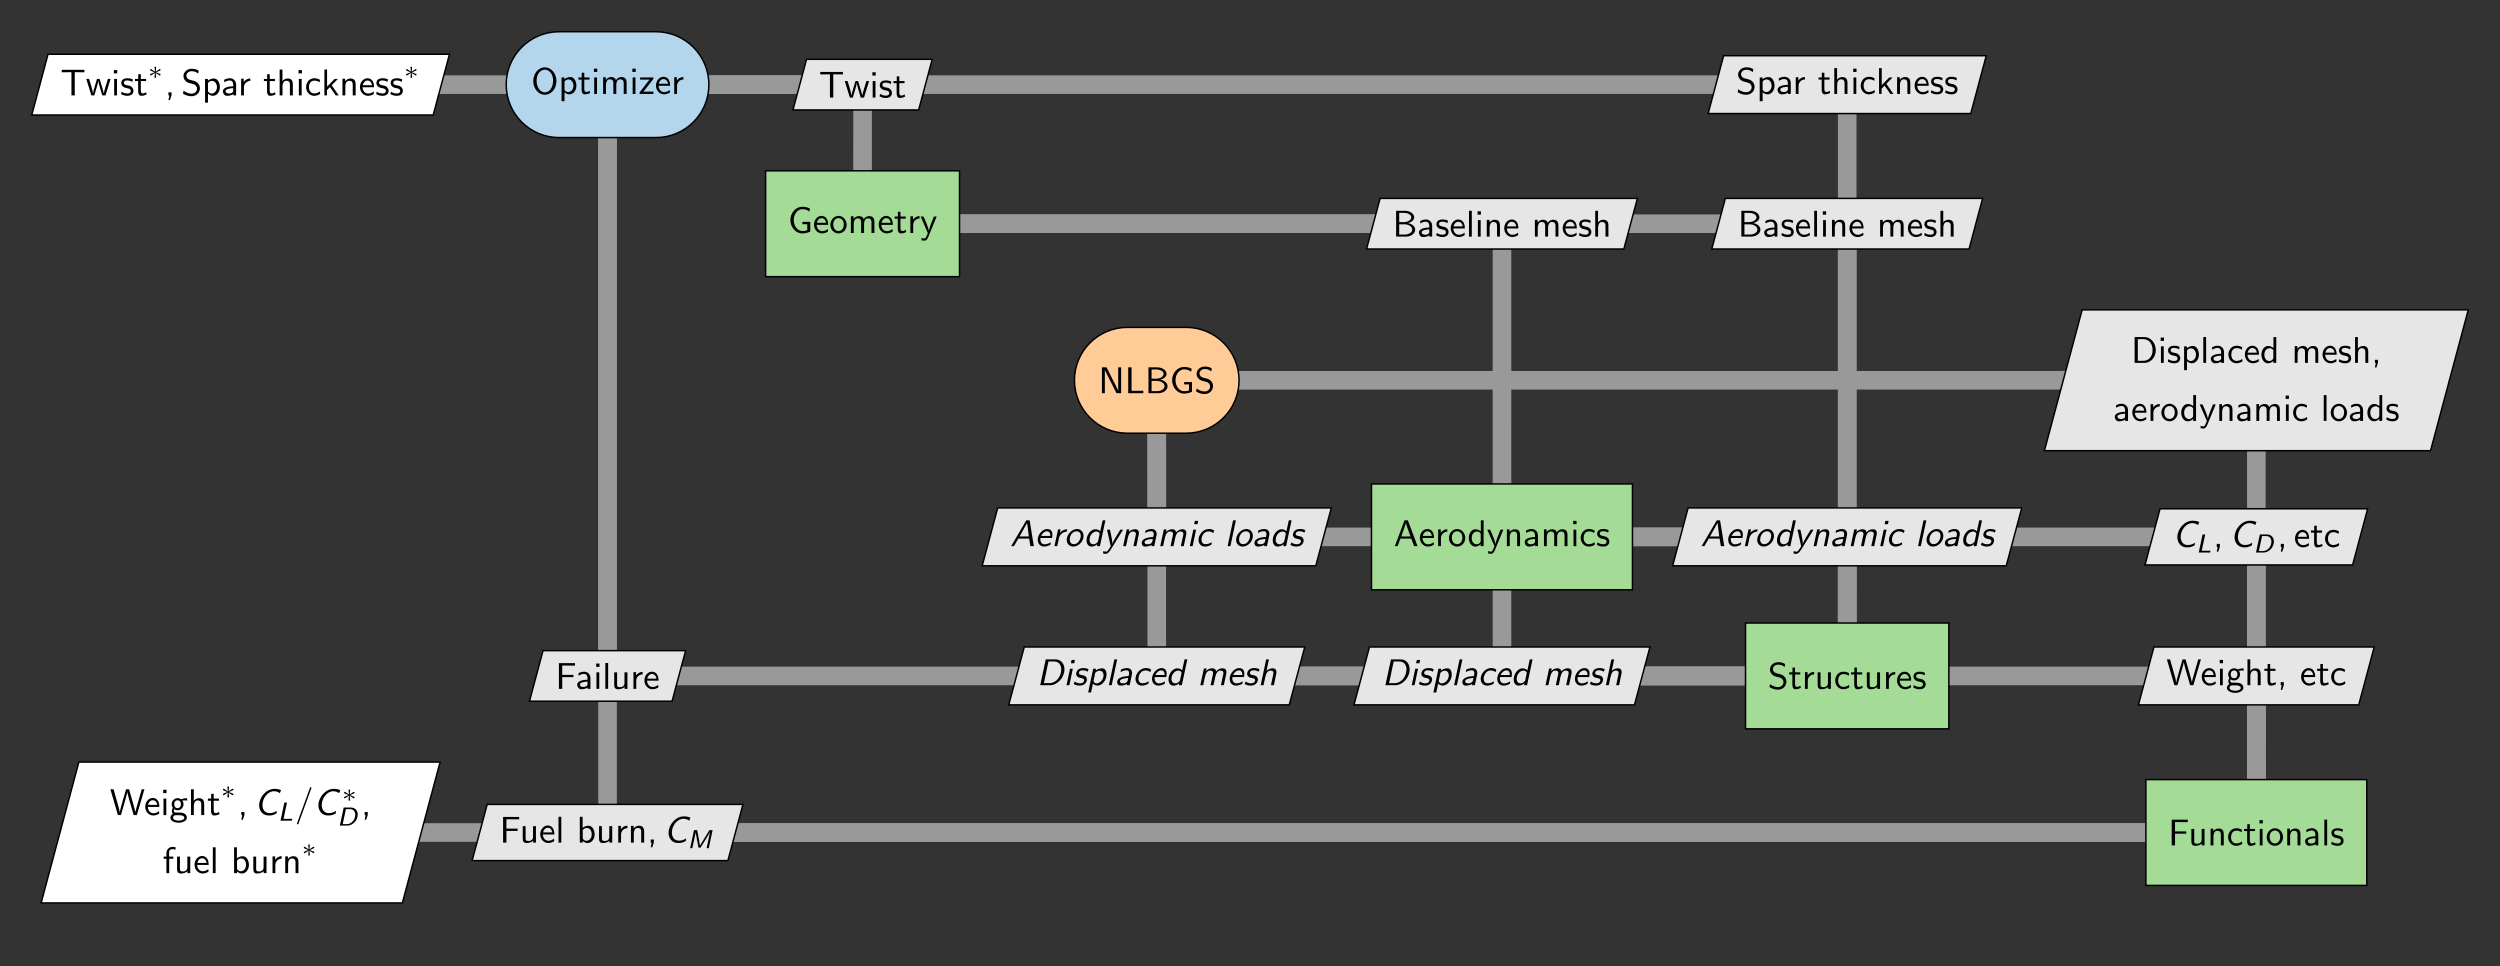 <?xml version="1.0" encoding="UTF-8"?>
<svg xmlns="http://www.w3.org/2000/svg" xmlns:xlink="http://www.w3.org/1999/xlink" width="669.626pt" height="258.853pt" viewBox="0 0 669.626 258.853" version="1.1">
<rect x="0" y="0" width="669.626" height="258.853" fill="#333333" stroke="none"/>
<defs>
<g>
<symbol overflow="visible" id="glyph0-0">
<path style="stroke:none;" d=""/>
</symbol>
<symbol overflow="visible" id="glyph0-1">
<path style="stroke:none;" d="M 3.844 -6.219 L 4.719 -6.219 C 4.844 -6.219 4.969 -6.203 5.078 -6.203 L 6.422 -6.203 L 6.422 -6.859 L 0.359 -6.859 L 0.359 -6.203 L 1.688 -6.203 C 1.812 -6.203 1.938 -6.219 2.047 -6.219 L 2.953 -6.219 L 2.953 0 L 3.844 0 Z M 3.844 -6.219 "/>
</symbol>
<symbol overflow="visible" id="glyph0-2">
<path style="stroke:none;" d="M 6.656 -4.422 L 5.938 -4.422 L 5.297 -2.312 C 5.188 -1.953 4.891 -0.969 4.828 -0.531 C 4.781 -0.844 4.531 -1.734 4.359 -2.297 L 3.719 -4.422 L 3.016 -4.422 L 2.453 -2.547 C 2.344 -2.203 2 -1.062 1.969 -0.547 L 1.953 -0.547 C 1.906 -1.031 1.578 -2.156 1.422 -2.703 L 0.891 -4.422 L 0.141 -4.422 L 1.5 0 L 2.297 0 C 2.344 -0.156 2.688 -1.281 2.906 -2.047 C 3.047 -2.516 3.328 -3.5 3.359 -3.875 L 3.375 -3.875 C 3.391 -3.594 3.562 -2.906 3.688 -2.469 L 4.422 0 L 5.297 0 Z M 6.656 -4.422 "/>
</symbol>
<symbol overflow="visible" id="glyph0-3">
<path style="stroke:none;" d="M 1.625 -6.781 L 0.734 -6.781 L 0.734 -5.891 L 1.625 -5.891 Z M 1.562 -4.422 L 0.812 -4.422 L 0.812 0 L 1.562 0 Z M 1.562 -4.422 "/>
</symbol>
<symbol overflow="visible" id="glyph0-4">
<path style="stroke:none;" d="M 3.422 -4.281 C 2.906 -4.516 2.5 -4.594 1.984 -4.594 C 1.734 -4.594 0.328 -4.594 0.328 -3.297 C 0.328 -2.797 0.625 -2.484 0.875 -2.297 C 1.172 -2.078 1.391 -2.031 1.938 -1.922 C 2.297 -1.859 2.875 -1.734 2.875 -1.203 C 2.875 -0.516 2.094 -0.516 1.938 -0.516 C 1.141 -0.516 0.578 -0.891 0.406 -1 L 0.281 -0.328 C 0.594 -0.172 1.141 0.109 1.953 0.109 C 2.141 0.109 2.688 0.109 3.109 -0.203 C 3.422 -0.453 3.594 -0.844 3.594 -1.281 C 3.594 -1.828 3.219 -2.156 3.203 -2.188 C 2.812 -2.547 2.547 -2.609 2.047 -2.688 C 1.5 -2.797 1.031 -2.906 1.031 -3.391 C 1.031 -4 1.75 -4 1.891 -4 C 2.203 -4 2.734 -3.969 3.297 -3.625 Z M 3.422 -4.281 "/>
</symbol>
<symbol overflow="visible" id="glyph0-5">
<path style="stroke:none;" d="M 1.75 -3.844 L 3.156 -3.844 L 3.156 -4.422 L 1.75 -4.422 L 1.75 -5.688 L 1.062 -5.688 L 1.062 -4.422 L 0.188 -4.422 L 0.188 -3.844 L 1.031 -3.844 L 1.031 -1.188 C 1.031 -0.594 1.172 0.109 1.859 0.109 C 2.547 0.109 3.062 -0.141 3.312 -0.266 L 3.156 -0.859 C 2.891 -0.641 2.578 -0.531 2.25 -0.531 C 1.891 -0.531 1.75 -0.828 1.75 -1.359 Z M 1.75 -3.844 "/>
</symbol>
<symbol overflow="visible" id="glyph0-6">
<path style="stroke:none;" d="M 1.797 -0.016 L 1.797 -0.828 L 0.969 -0.828 L 0.969 0 L 1.219 0 L 0.969 1.25 L 1.375 1.25 Z M 1.797 -0.016 "/>
</symbol>
<symbol overflow="visible" id="glyph0-7">
<path style="stroke:none;" d="M 4.641 -6.641 C 4.094 -6.969 3.531 -7.141 2.812 -7.141 C 1.422 -7.141 0.562 -6.156 0.562 -5.172 C 0.562 -4.75 0.703 -4.328 1.094 -3.906 C 1.516 -3.453 1.953 -3.344 2.547 -3.203 C 3.391 -2.984 3.484 -2.953 3.766 -2.719 C 3.969 -2.547 4.188 -2.219 4.188 -1.781 C 4.188 -1.125 3.641 -0.469 2.734 -0.469 C 2.328 -0.469 1.422 -0.562 0.594 -1.281 L 0.438 -0.469 C 1.312 0.078 2.109 0.219 2.734 0.219 C 4.062 0.219 4.969 -0.781 4.969 -1.891 C 4.969 -2.531 4.672 -3.016 4.453 -3.25 C 3.984 -3.75 3.656 -3.844 2.734 -4.062 C 2.156 -4.203 2 -4.25 1.688 -4.5 C 1.625 -4.562 1.344 -4.859 1.344 -5.297 C 1.344 -5.875 1.891 -6.484 2.797 -6.484 C 3.641 -6.484 4.109 -6.156 4.484 -5.844 Z M 4.641 -6.641 "/>
</symbol>
<symbol overflow="visible" id="glyph0-8">
<path style="stroke:none;" d="M 1.594 -0.453 C 1.906 -0.172 2.344 0.109 2.938 0.109 C 3.906 0.109 4.781 -0.875 4.781 -2.219 C 4.781 -3.422 4.156 -4.531 3.203 -4.531 C 2.609 -4.531 2.031 -4.328 1.562 -3.938 L 1.562 -4.422 L 0.812 -4.422 L 0.812 1.938 L 1.594 1.938 Z M 1.594 -3.312 C 1.828 -3.672 2.219 -3.891 2.656 -3.891 C 3.406 -3.891 4 -3.141 4 -2.219 C 4 -1.203 3.297 -0.5 2.547 -0.5 C 2.156 -0.5 1.891 -0.703 1.688 -0.969 C 1.594 -1.109 1.594 -1.141 1.594 -1.312 Z M 1.594 -3.312 "/>
</symbol>
<symbol overflow="visible" id="glyph0-9">
<path style="stroke:none;" d="M 3.984 -2.875 C 3.984 -3.891 3.25 -4.594 2.328 -4.594 C 1.688 -4.594 1.234 -4.438 0.766 -4.172 L 0.828 -3.516 C 1.344 -3.875 1.844 -4 2.328 -4 C 2.797 -4 3.203 -3.609 3.203 -2.875 L 3.203 -2.438 C 1.703 -2.422 0.438 -2 0.438 -1.125 C 0.438 -0.703 0.703 0.109 1.578 0.109 C 1.719 0.109 2.656 0.094 3.234 -0.359 L 3.234 0 L 3.984 0 Z M 3.203 -1.312 C 3.203 -1.125 3.203 -0.875 2.859 -0.688 C 2.578 -0.516 2.188 -0.5 2.078 -0.5 C 1.609 -0.5 1.156 -0.734 1.156 -1.141 C 1.156 -1.844 2.766 -1.906 3.203 -1.938 Z M 3.203 -1.312 "/>
</symbol>
<symbol overflow="visible" id="glyph0-10">
<path style="stroke:none;" d="M 1.562 -2.141 C 1.562 -3.125 2.281 -3.844 3.266 -3.875 L 3.266 -4.531 C 2.375 -4.531 1.828 -4.031 1.516 -3.578 L 1.516 -4.484 L 0.812 -4.484 L 0.812 0 L 1.562 0 Z M 1.562 -2.141 "/>
</symbol>
<symbol overflow="visible" id="glyph0-11">
<path style="stroke:none;" d="M 4.344 -2.969 C 4.344 -3.625 4.188 -4.531 2.969 -4.531 C 2.359 -4.531 1.875 -4.234 1.562 -3.812 L 1.562 -6.922 L 0.812 -6.922 L 0.812 0 L 1.578 0 L 1.578 -2.438 C 1.578 -3.094 1.828 -3.922 2.594 -3.922 C 3.547 -3.922 3.562 -3.219 3.562 -2.906 L 3.562 0 L 4.344 0 Z M 4.344 -2.969 "/>
</symbol>
<symbol overflow="visible" id="glyph0-12">
<path style="stroke:none;" d="M 4.094 -4.172 C 3.5 -4.5 3.156 -4.594 2.547 -4.594 C 1.172 -4.594 0.359 -3.391 0.359 -2.219 C 0.359 -0.984 1.266 0.109 2.516 0.109 C 3.047 0.109 3.594 -0.031 4.141 -0.406 L 4.078 -1.062 C 3.562 -0.672 3.031 -0.531 2.516 -0.531 C 1.688 -0.531 1.141 -1.25 1.141 -2.219 C 1.141 -3 1.5 -3.953 2.562 -3.953 C 3.078 -3.953 3.422 -3.875 3.969 -3.516 Z M 4.094 -4.172 "/>
</symbol>
<symbol overflow="visible" id="glyph0-13">
<path style="stroke:none;" d="M 2.797 -2.719 L 4.469 -4.422 L 3.578 -4.422 L 1.562 -2.359 L 1.562 -6.922 L 0.844 -6.922 L 0.844 0 L 1.531 0 L 1.531 -1.406 L 2.328 -2.234 L 3.875 0 L 4.688 0 Z M 2.797 -2.719 "/>
</symbol>
<symbol overflow="visible" id="glyph0-14">
<path style="stroke:none;" d="M 4.344 -2.969 C 4.344 -3.625 4.188 -4.531 2.969 -4.531 C 2.078 -4.531 1.578 -3.859 1.531 -3.781 L 1.531 -4.484 L 0.812 -4.484 L 0.812 0 L 1.578 0 L 1.578 -2.438 C 1.578 -3.094 1.828 -3.922 2.594 -3.922 C 3.547 -3.922 3.562 -3.219 3.562 -2.906 L 3.562 0 L 4.344 0 Z M 4.344 -2.969 "/>
</symbol>
<symbol overflow="visible" id="glyph0-15">
<path style="stroke:none;" d="M 4.125 -2.188 C 4.125 -2.516 4.109 -3.266 3.734 -3.875 C 3.312 -4.484 2.719 -4.594 2.359 -4.594 C 1.25 -4.594 0.344 -3.531 0.344 -2.25 C 0.344 -0.938 1.312 0.109 2.5 0.109 C 3.125 0.109 3.703 -0.125 4.094 -0.406 L 4.031 -1.062 C 3.406 -0.531 2.734 -0.5 2.516 -0.5 C 1.719 -0.5 1.078 -1.203 1.047 -2.188 Z M 1.094 -2.734 C 1.25 -3.484 1.781 -3.984 2.359 -3.984 C 2.875 -3.984 3.422 -3.656 3.562 -2.734 Z M 1.094 -2.734 "/>
</symbol>
<symbol overflow="visible" id="glyph0-16">
<path style="stroke:none;" d="M 6.766 -3.438 C 6.766 -5.531 5.328 -7.141 3.672 -7.141 C 1.969 -7.141 0.562 -5.516 0.562 -3.438 C 0.562 -1.328 2.031 0.219 3.656 0.219 C 5.328 0.219 6.766 -1.344 6.766 -3.438 Z M 3.672 -0.422 C 2.5 -0.422 1.453 -1.672 1.453 -3.594 C 1.453 -5.406 2.547 -6.5 3.656 -6.5 C 4.812 -6.5 5.875 -5.375 5.875 -3.594 C 5.875 -1.641 4.812 -0.422 3.672 -0.422 Z M 3.672 -0.422 "/>
</symbol>
<symbol overflow="visible" id="glyph0-17">
<path style="stroke:none;" d="M 7.109 -2.969 C 7.109 -3.641 6.953 -4.531 5.734 -4.531 C 5.141 -4.531 4.625 -4.25 4.25 -3.719 C 4 -4.469 3.297 -4.531 2.984 -4.531 C 2.266 -4.531 1.797 -4.125 1.531 -3.766 L 1.531 -4.484 L 0.812 -4.484 L 0.812 0 L 1.578 0 L 1.578 -2.438 C 1.578 -3.125 1.859 -3.922 2.594 -3.922 C 3.516 -3.922 3.562 -3.281 3.562 -2.906 L 3.562 0 L 4.344 0 L 4.344 -2.438 C 4.344 -3.125 4.609 -3.922 5.359 -3.922 C 6.281 -3.922 6.328 -3.281 6.328 -2.906 L 6.328 0 L 7.109 0 Z M 7.109 -2.969 "/>
</symbol>
<symbol overflow="visible" id="glyph0-18">
<path style="stroke:none;" d="M 3.984 -4.031 L 3.984 -4.422 L 0.422 -4.422 L 0.422 -3.844 L 1.797 -3.844 C 1.922 -3.844 2.047 -3.844 2.156 -3.844 L 2.938 -3.844 L 0.281 -0.406 L 0.281 0 L 4 0 L 4 -0.625 L 2.547 -0.625 C 2.422 -0.625 2.297 -0.609 2.188 -0.609 L 1.328 -0.609 Z M 3.984 -4.031 "/>
</symbol>
<symbol overflow="visible" id="glyph0-19">
<path style="stroke:none;" d="M 5.984 -2.984 L 3.875 -2.984 L 3.875 -2.359 L 5.188 -2.359 L 5.188 -0.734 C 4.797 -0.594 4.312 -0.531 3.891 -0.531 C 2.578 -0.531 1.562 -1.859 1.562 -3.469 C 1.562 -5.031 2.547 -6.391 3.875 -6.391 C 4.672 -6.391 5.25 -6.156 5.75 -5.734 L 5.891 -6.547 C 5.328 -6.891 4.562 -7.031 3.891 -7.031 C 1.969 -7.031 0.656 -5.297 0.656 -3.469 C 0.656 -1.656 1.984 0.109 3.891 0.109 C 4.641 0.109 5.312 -0.094 5.984 -0.375 Z M 5.984 -2.984 "/>
</symbol>
<symbol overflow="visible" id="glyph0-20">
<path style="stroke:none;" d="M 4.672 -2.188 C 4.672 -3.531 3.672 -4.594 2.5 -4.594 C 1.266 -4.594 0.297 -3.5 0.297 -2.188 C 0.297 -0.875 1.312 0.109 2.484 0.109 C 3.672 0.109 4.672 -0.891 4.672 -2.188 Z M 2.484 -0.531 C 1.797 -0.531 1.078 -1.094 1.078 -2.297 C 1.078 -3.5 1.828 -3.984 2.484 -3.984 C 3.188 -3.984 3.891 -3.469 3.891 -2.297 C 3.891 -1.109 3.219 -0.531 2.484 -0.531 Z M 2.484 -0.531 "/>
</symbol>
<symbol overflow="visible" id="glyph0-21">
<path style="stroke:none;" d="M 4.453 -4.422 L 3.703 -4.422 C 2.406 -1.25 2.375 -0.797 2.375 -0.562 L 2.359 -0.562 C 2.297 -1.234 1.5 -3.094 1.469 -3.188 L 0.922 -4.422 L 0.141 -4.422 L 2.078 0 C 1.953 0.312 1.75 0.812 1.719 0.891 C 1.453 1.469 1.281 1.469 1.141 1.469 C 0.984 1.469 0.672 1.438 0.375 1.312 L 0.422 1.969 C 0.641 2.016 0.922 2.047 1.141 2.047 C 1.5 2.047 1.859 1.922 2.266 0.906 Z M 4.453 -4.422 "/>
</symbol>
<symbol overflow="visible" id="glyph0-22">
<path style="stroke:none;" d="M 0.969 -6.922 L 0.969 0 L 3.594 0 C 5.031 0 6.078 -0.891 6.078 -1.875 C 6.078 -2.734 5.219 -3.453 4.156 -3.625 C 5.062 -3.844 5.812 -4.422 5.812 -5.188 C 5.812 -6.094 4.75 -6.922 3.328 -6.922 Z M 1.797 -3.891 L 1.797 -6.359 L 3.047 -6.359 C 4.156 -6.359 5.031 -5.828 5.031 -5.172 C 5.031 -4.578 4.328 -3.891 2.953 -3.891 Z M 1.797 -0.562 L 1.797 -3.297 L 3.234 -3.297 C 4.297 -3.297 5.281 -2.688 5.281 -1.891 C 5.281 -1.141 4.391 -0.562 3.312 -0.562 Z M 1.797 -0.562 "/>
</symbol>
<symbol overflow="visible" id="glyph0-23">
<path style="stroke:none;" d="M 1.562 -6.922 L 0.812 -6.922 L 0.812 0 L 1.562 0 Z M 1.562 -6.922 "/>
</symbol>
<symbol overflow="visible" id="glyph0-24">
<path style="stroke:none;" d="M 2.188 -6.922 L 0.953 -6.922 L 0.953 0 L 1.734 0 L 1.734 -6.203 L 1.75 -6.203 C 1.938 -5.797 2.359 -4.953 2.406 -4.844 L 4.859 0 L 6.094 0 L 6.094 -6.922 L 5.312 -6.922 L 5.312 -0.703 L 5.297 -0.703 C 5.109 -1.109 4.688 -1.969 4.641 -2.078 Z M 2.188 -6.922 "/>
</symbol>
<symbol overflow="visible" id="glyph0-25">
<path style="stroke:none;" d="M 1.828 -6.922 L 0.938 -6.922 L 0.938 0 L 4.969 0 L 4.969 -0.656 C 4.094 -0.641 3.203 -0.641 2.312 -0.641 L 1.828 -0.641 Z M 1.828 -6.922 "/>
</symbol>
<symbol overflow="visible" id="glyph0-26">
<path style="stroke:none;" d="M 0.953 -6.922 L 0.953 0 L 3.578 0 C 5.281 0 6.625 -1.516 6.625 -3.406 C 6.625 -5.328 5.281 -6.922 3.562 -6.922 Z M 1.812 -0.562 L 1.812 -6.359 L 3.344 -6.359 C 4.734 -6.359 5.766 -5.156 5.766 -3.406 C 5.766 -1.703 4.734 -0.562 3.344 -0.562 Z M 1.812 -0.562 "/>
</symbol>
<symbol overflow="visible" id="glyph0-27">
<path style="stroke:none;" d="M 4.328 -6.922 L 3.578 -6.922 L 3.578 -3.984 C 3.047 -4.422 2.5 -4.531 2.125 -4.531 C 1.141 -4.531 0.359 -3.5 0.359 -2.219 C 0.359 -0.906 1.125 0.109 2.078 0.109 C 2.406 0.109 2.984 0.016 3.547 -0.516 L 3.547 0 L 4.328 0 Z M 3.547 -1.391 C 3.547 -1.25 3.531 -1.062 3.219 -0.781 C 2.984 -0.578 2.734 -0.5 2.484 -0.5 C 1.859 -0.5 1.141 -0.969 1.141 -2.203 C 1.141 -3.516 2 -3.922 2.578 -3.922 C 3.031 -3.922 3.328 -3.703 3.547 -3.375 Z M 3.547 -1.391 "/>
</symbol>
<symbol overflow="visible" id="glyph0-28">
<path style="stroke:none;" d="M 3.766 -6.922 L 2.875 -6.922 L 0.281 0 L 1.016 0 L 1.781 -2.031 L 4.688 -2.031 L 5.438 0 L 6.359 0 Z M 4.469 -2.594 L 2 -2.594 L 2.641 -4.391 C 2.844 -4.984 3.156 -5.828 3.234 -6.203 C 3.266 -6.062 3.328 -5.812 3.562 -5.156 Z M 4.469 -2.594 "/>
</symbol>
<symbol overflow="visible" id="glyph0-29">
<path style="stroke:none;" d="M 4.828 -3.141 L 4.828 -3.75 L 1.828 -3.75 L 1.828 -6.25 L 3.125 -6.25 C 3.25 -6.25 3.375 -6.234 3.484 -6.234 L 5.25 -6.234 L 5.25 -6.891 L 0.938 -6.891 L 0.938 0 L 1.828 0 L 1.828 -3.141 Z M 4.828 -3.141 "/>
</symbol>
<symbol overflow="visible" id="glyph0-30">
<path style="stroke:none;" d="M 4.344 -4.422 L 3.562 -4.422 L 3.562 -1.531 C 3.562 -0.781 3 -0.438 2.359 -0.438 C 1.656 -0.438 1.578 -0.703 1.578 -1.125 L 1.578 -4.422 L 0.812 -4.422 L 0.812 -1.094 C 0.812 -0.375 1.031 0.109 1.859 0.109 C 2.391 0.109 3.094 -0.047 3.594 -0.484 L 3.594 0 L 4.344 0 Z M 4.344 -4.422 "/>
</symbol>
<symbol overflow="visible" id="glyph0-31">
<path style="stroke:none;" d="M 9.266 -6.922 L 8.547 -6.922 L 7.641 -3.781 C 7.375 -2.906 6.891 -1.219 6.844 -0.719 C 6.844 -0.734 6.781 -1.25 6.125 -3.516 L 5.141 -6.922 L 4.344 -6.922 L 3.438 -3.812 C 3.219 -3.047 2.719 -1.297 2.672 -0.734 L 2.656 -0.734 C 2.625 -1.141 2.359 -2.109 2.266 -2.438 L 1.797 -4.109 L 1 -6.922 L 0.141 -6.922 L 2.156 0 L 2.969 0 L 3.969 -3.453 C 4.172 -4.188 4.609 -5.672 4.672 -6.188 C 4.719 -5.891 4.953 -4.938 5.219 -4 L 6.375 0 L 7.234 0 Z M 9.266 -6.922 "/>
</symbol>
<symbol overflow="visible" id="glyph0-32">
<path style="stroke:none;" d="M 3.516 -3.891 C 3.734 -3.891 4 -3.938 4.25 -3.938 C 4.422 -3.938 4.812 -3.906 4.828 -3.906 L 4.719 -4.531 C 4.031 -4.531 3.453 -4.344 3.156 -4.219 C 2.938 -4.391 2.609 -4.531 2.203 -4.531 C 1.344 -4.531 0.625 -3.812 0.625 -2.906 C 0.625 -2.547 0.75 -2.188 0.953 -1.922 C 0.656 -1.516 0.656 -1.125 0.656 -1.078 C 0.656 -0.812 0.75 -0.531 0.922 -0.312 C 0.406 -0.016 0.281 0.453 0.281 0.703 C 0.281 1.453 1.266 2.047 2.484 2.047 C 3.703 2.047 4.688 1.469 4.688 0.703 C 4.688 -0.688 3.031 -0.688 2.641 -0.688 L 1.766 -0.688 C 1.641 -0.688 1.188 -0.688 1.188 -1.219 C 1.188 -1.328 1.219 -1.484 1.297 -1.578 C 1.5 -1.422 1.828 -1.281 2.203 -1.281 C 3.094 -1.281 3.797 -2.031 3.797 -2.906 C 3.797 -3.391 3.578 -3.766 3.469 -3.906 Z M 2.203 -1.859 C 1.828 -1.859 1.312 -2.078 1.312 -2.906 C 1.312 -3.734 1.828 -3.969 2.203 -3.969 C 2.625 -3.969 3.094 -3.688 3.094 -2.906 C 3.094 -2.141 2.625 -1.859 2.203 -1.859 Z M 2.656 0.031 C 2.875 0.031 4 0.031 4 0.719 C 4 1.156 3.312 1.484 2.5 1.484 C 1.688 1.484 0.984 1.172 0.984 0.703 C 0.984 0.672 0.984 0.031 1.75 0.031 Z M 2.656 0.031 "/>
</symbol>
<symbol overflow="visible" id="glyph0-33">
<path style="stroke:none;" d="M 1.75 -3.844 L 2.844 -3.844 L 2.844 -4.422 L 1.719 -4.422 L 1.719 -5.609 C 1.719 -6.344 2.391 -6.422 2.656 -6.422 C 2.844 -6.422 3.125 -6.406 3.453 -6.25 L 3.453 -6.922 C 3.344 -6.953 3.031 -7.031 2.656 -7.031 C 1.719 -7.031 1 -6.312 1 -5.328 L 1 -4.422 L 0.266 -4.422 L 0.266 -3.844 L 1 -3.844 L 1 0 L 1.75 0 Z M 1.75 -3.844 "/>
</symbol>
<symbol overflow="visible" id="glyph0-34">
<path style="stroke:none;" d="M 1.562 -6.922 L 0.812 -6.922 L 0.812 0 L 1.594 0 L 1.594 -0.453 C 1.828 -0.234 2.266 0.109 2.938 0.109 C 3.922 0.109 4.781 -0.891 4.781 -2.219 C 4.781 -3.453 4.109 -4.531 3.172 -4.531 C 2.781 -4.531 2.156 -4.438 1.562 -3.953 Z M 1.594 -3.344 C 1.75 -3.578 2.109 -3.922 2.656 -3.922 C 3.25 -3.922 4 -3.5 4 -2.219 C 4 -0.922 3.172 -0.5 2.562 -0.5 C 2.172 -0.5 1.844 -0.672 1.594 -1.141 Z M 1.594 -3.344 "/>
</symbol>
<symbol overflow="visible" id="glyph1-0">
<path style="stroke:none;" d=""/>
</symbol>
<symbol overflow="visible" id="glyph1-1">
<path style="stroke:none;" d="M 2.25 -1.734 C 2.828 -1.984 3.078 -2.078 3.25 -2.172 C 3.391 -2.219 3.453 -2.25 3.453 -2.391 C 3.453 -2.5 3.359 -2.609 3.234 -2.609 C 3.188 -2.609 3.172 -2.609 3.094 -2.547 L 2.141 -1.906 L 2.25 -2.938 C 2.266 -3.062 2.25 -3.234 2.031 -3.234 C 1.953 -3.234 1.812 -3.188 1.812 -3.031 C 1.812 -2.969 1.844 -2.766 1.859 -2.688 C 1.875 -2.578 1.922 -2.062 1.938 -1.906 L 0.984 -2.547 C 0.922 -2.578 0.906 -2.609 0.844 -2.609 C 0.703 -2.609 0.625 -2.5 0.625 -2.391 C 0.625 -2.25 0.703 -2.203 0.766 -2.188 L 1.812 -1.734 C 1.25 -1.484 0.984 -1.391 0.812 -1.312 C 0.688 -1.25 0.625 -1.219 0.625 -1.094 C 0.625 -0.969 0.703 -0.875 0.844 -0.875 C 0.891 -0.875 0.906 -0.875 0.984 -0.938 L 1.938 -1.562 L 1.812 -0.453 C 1.812 -0.297 1.953 -0.234 2.031 -0.234 C 2.125 -0.234 2.25 -0.297 2.25 -0.453 C 2.25 -0.516 2.219 -0.719 2.219 -0.781 C 2.203 -0.906 2.156 -1.406 2.141 -1.562 L 2.969 -1.016 C 3.156 -0.875 3.172 -0.875 3.234 -0.875 C 3.359 -0.875 3.453 -0.969 3.453 -1.094 C 3.453 -1.234 3.359 -1.266 3.297 -1.297 Z M 2.25 -1.734 "/>
</symbol>
<symbol overflow="visible" id="glyph2-0">
<path style="stroke:none;" d=""/>
</symbol>
<symbol overflow="visible" id="glyph2-1">
<path style="stroke:none;" d="M 5.234 -6.922 L 4.344 -6.922 L 0.281 0 L 1.016 0 L 2.219 -2.031 L 5.109 -2.031 L 5.438 0 L 6.359 0 Z M 4.562 -6.234 L 5.016 -2.594 L 2.547 -2.594 Z M 4.562 -6.234 "/>
</symbol>
<symbol overflow="visible" id="glyph2-2">
<path style="stroke:none;" d="M 4.594 -2.188 C 4.641 -2.359 4.688 -2.734 4.688 -3.062 C 4.688 -3.234 4.688 -3.766 4.375 -4.156 C 4.188 -4.391 3.828 -4.594 3.312 -4.594 C 2.031 -4.594 0.766 -3.156 0.766 -1.703 C 0.766 -0.672 1.422 0.109 2.484 0.109 C 3.156 0.109 3.781 -0.156 4.172 -0.406 C 4.203 -0.531 4.234 -0.906 4.25 -1.062 C 3.891 -0.797 3.266 -0.5 2.609 -0.5 C 1.938 -0.5 1.469 -1 1.469 -1.812 C 1.469 -1.938 1.469 -2.047 1.5 -2.188 Z M 1.672 -2.734 C 2.031 -3.531 2.656 -3.984 3.203 -3.984 C 4.141 -3.984 4.141 -3.047 4.141 -2.734 Z M 1.672 -2.734 "/>
</symbol>
<symbol overflow="visible" id="glyph2-3">
<path style="stroke:none;" d="M 4.234 -4.531 C 3.047 -4.516 2.312 -3.625 2.297 -3.609 L 2.281 -3.609 L 2.469 -4.484 L 1.781 -4.484 L 0.812 0 L 1.562 0 C 1.828 -1.219 2.031 -2.188 2.062 -2.328 C 2.25 -2.984 2.984 -3.844 4.078 -3.875 Z M 4.234 -4.531 "/>
</symbol>
<symbol overflow="visible" id="glyph2-4">
<path style="stroke:none;" d="M 5.203 -2.734 C 5.203 -3.75 4.531 -4.594 3.453 -4.594 C 2.031 -4.594 0.703 -3.109 0.703 -1.688 C 0.703 -0.672 1.406 0.109 2.469 0.109 C 3.812 0.109 5.203 -1.203 5.203 -2.734 Z M 2.609 -0.531 C 2.141 -0.531 1.5 -0.797 1.5 -1.766 C 1.5 -2.938 2.297 -3.984 3.328 -3.984 C 4 -3.984 4.453 -3.531 4.453 -2.797 C 4.453 -1.797 3.734 -0.531 2.609 -0.531 Z M 2.609 -0.531 "/>
</symbol>
<symbol overflow="visible" id="glyph2-5">
<path style="stroke:none;" d="M 5.797 -6.922 L 5.047 -6.922 L 4.422 -3.984 C 4.062 -4.375 3.531 -4.531 3.094 -4.531 C 1.891 -4.531 0.75 -3.062 0.75 -1.562 C 0.75 -0.625 1.234 0.109 2.047 0.109 C 2.359 0.109 2.969 0.047 3.656 -0.516 L 3.547 0 L 4.328 0 Z M 3.844 -1.328 C 3.781 -1.078 3.234 -0.5 2.594 -0.5 C 2.188 -0.5 1.547 -0.719 1.547 -1.672 C 1.547 -2.844 2.344 -3.922 3.422 -3.922 C 4.078 -3.922 4.25 -3.391 4.25 -3.375 C 4.25 -3.344 4.25 -3.312 4.234 -3.234 Z M 3.844 -1.328 "/>
</symbol>
<symbol overflow="visible" id="glyph2-6">
<path style="stroke:none;" d="M 5.391 -4.422 L 4.641 -4.422 L 3.281 -2.188 C 2.969 -1.641 2.578 -0.922 2.5 -0.578 L 2.484 -0.578 C 2.5 -0.641 2.5 -0.719 2.5 -0.828 C 2.5 -1.344 2.312 -2.344 2.203 -2.859 L 1.859 -4.422 L 1.078 -4.422 L 2.047 -0.141 C 2.047 -0.125 2.078 -0.031 2.078 -0.016 C 2.078 0.047 1.609 0.75 1.531 0.875 C 1.25 1.312 1.094 1.469 0.844 1.469 C 0.672 1.469 0.344 1.438 0.094 1.312 L 0.016 1.969 C 0.281 2.031 0.547 2.047 0.703 2.047 C 1 2.047 1.406 2 2.109 0.875 Z M 5.391 -4.422 "/>
</symbol>
<symbol overflow="visible" id="glyph2-7">
<path style="stroke:none;" d="M 4.969 -3.031 C 5.031 -3.312 5.031 -3.391 5.031 -3.531 C 5.031 -4.141 4.734 -4.531 3.938 -4.531 C 3.312 -4.531 2.75 -4.234 2.328 -3.781 L 2.484 -4.484 L 1.766 -4.484 L 0.812 0 L 1.578 0 L 2.062 -2.266 C 2.297 -3.359 2.766 -3.922 3.422 -3.922 C 3.891 -3.922 4.234 -3.766 4.234 -3.266 C 4.234 -3.234 4.203 -3.078 4.203 -3.062 L 3.562 0 L 4.344 0 Z M 4.969 -3.031 "/>
</symbol>
<symbol overflow="visible" id="glyph2-8">
<path style="stroke:none;" d="M 4.609 -2.938 C 4.641 -3.078 4.641 -3.156 4.641 -3.297 C 4.641 -4.016 4.156 -4.594 3.312 -4.594 C 2.594 -4.594 2.094 -4.391 1.656 -4.172 C 1.625 -3.875 1.578 -3.547 1.578 -3.516 C 2.031 -3.797 2.547 -4 3.188 -4 C 3.797 -4 3.859 -3.391 3.859 -3.219 C 3.859 -3.047 3.734 -2.469 3.703 -2.453 C 3.672 -2.438 3.516 -2.438 3.469 -2.438 C 2.734 -2.406 0.641 -2.203 0.641 -0.844 C 0.641 -0.688 0.688 0.109 1.562 0.109 C 1.812 0.109 2.656 0.062 3.297 -0.344 C 3.281 -0.266 3.25 -0.078 3.234 0 L 3.984 0 Z M 3.484 -1.297 C 3.297 -0.5 2.328 -0.5 2.188 -0.5 C 1.688 -0.5 1.391 -0.719 1.391 -1.031 C 1.391 -1.828 3.156 -1.906 3.609 -1.938 Z M 3.484 -1.297 "/>
</symbol>
<symbol overflow="visible" id="glyph2-9">
<path style="stroke:none;" d="M 7.75 -3.031 C 7.781 -3.203 7.812 -3.312 7.812 -3.531 C 7.812 -4.141 7.5 -4.531 6.703 -4.531 C 5.828 -4.531 5.281 -3.953 5.031 -3.703 C 5 -4.109 4.797 -4.531 3.938 -4.531 C 3.141 -4.531 2.547 -4.016 2.328 -3.781 L 2.484 -4.484 L 1.766 -4.484 L 0.812 0 L 1.578 0 L 2.062 -2.266 C 2.266 -3.188 2.672 -3.922 3.422 -3.922 C 3.844 -3.922 4.234 -3.797 4.234 -3.266 C 4.234 -3.234 4.219 -3.078 4.219 -3.062 L 3.562 0 L 4.344 0 L 4.828 -2.266 C 5.031 -3.188 5.438 -3.922 6.188 -3.922 C 6.609 -3.922 7 -3.797 7 -3.266 C 7 -3.234 6.984 -3.078 6.984 -3.062 L 6.328 0 L 7.109 0 Z M 7.75 -3.031 "/>
</symbol>
<symbol overflow="visible" id="glyph2-10">
<path style="stroke:none;" d="M 3.062 -6.781 L 2.172 -6.781 L 1.984 -5.891 L 2.875 -5.891 Z M 0.812 0 L 1.562 0 L 2.5 -4.422 L 1.75 -4.422 Z M 0.812 0 "/>
</symbol>
<symbol overflow="visible" id="glyph2-11">
<path style="stroke:none;" d="M 4.969 -4.156 C 4.453 -4.531 4.062 -4.594 3.531 -4.594 C 1.938 -4.594 0.766 -3.016 0.766 -1.688 C 0.766 -0.781 1.344 0.109 2.5 0.109 C 3.016 0.109 3.594 -0.031 4.234 -0.406 L 4.312 -1.062 C 3.922 -0.812 3.359 -0.531 2.625 -0.531 C 1.938 -0.531 1.562 -1.031 1.562 -1.75 C 1.562 -2.609 2.156 -3.953 3.406 -3.953 C 4 -3.953 4.266 -3.844 4.719 -3.516 Z M 4.969 -4.156 "/>
</symbol>
<symbol overflow="visible" id="glyph2-12">
<path style="stroke:none;" d="M 3.031 -6.922 L 2.281 -6.922 L 0.812 0 L 1.562 0 Z M 3.031 -6.922 "/>
</symbol>
<symbol overflow="visible" id="glyph2-13">
<path style="stroke:none;" d="M 4.328 -4.281 C 3.875 -4.5 3.516 -4.594 2.953 -4.594 C 2.578 -4.594 2.047 -4.562 1.578 -4.203 C 1.172 -3.875 1 -3.344 1 -3.047 C 1 -2.75 1.125 -2.516 1.328 -2.328 C 1.578 -2.078 1.828 -2.031 2.422 -1.906 C 2.688 -1.859 3.156 -1.75 3.156 -1.312 C 3.156 -1.312 3.156 -0.516 2.047 -0.516 C 1.688 -0.516 1.109 -0.594 0.625 -1 L 0.406 -0.469 C 0.391 -0.438 0.359 -0.375 0.359 -0.344 C 0.359 -0.312 0.984 0.109 1.938 0.109 C 3.578 0.109 3.891 -1.125 3.891 -1.531 C 3.891 -2.016 3.594 -2.266 3.516 -2.359 C 3.234 -2.578 3.062 -2.609 2.516 -2.719 C 2.109 -2.797 1.75 -2.875 1.75 -3.281 C 1.75 -3.297 1.75 -4 2.734 -4 C 3.281 -4 3.672 -3.891 4.062 -3.625 L 4.078 -3.625 Z M 4.328 -4.281 "/>
</symbol>
<symbol overflow="visible" id="glyph2-14">
<path style="stroke:none;" d="M 7.172 -6.688 C 6.562 -6.953 6.016 -7.031 5.406 -7.031 C 3.234 -7.031 1.312 -4.828 1.312 -2.609 C 1.312 -1.141 2.297 0.109 3.828 0.109 C 4.766 0.109 5.141 0 5.953 -0.453 L 6.047 -1.141 C 5.266 -0.672 4.812 -0.531 4.062 -0.531 C 2.797 -0.531 2.203 -1.562 2.203 -2.688 C 2.203 -4.562 3.656 -6.391 5.266 -6.391 C 5.922 -6.391 6.312 -6.234 6.859 -5.875 Z M 7.172 -6.688 "/>
</symbol>
<symbol overflow="visible" id="glyph2-15">
<path style="stroke:none;" d="M 2.438 -6.922 L 0.953 0 L 3.578 0 C 5.547 0 7.453 -2.031 7.453 -4.25 C 7.453 -5.719 6.547 -6.922 5.047 -6.922 Z M 3.172 -6.359 L 4.688 -6.359 C 5.969 -6.359 6.594 -5.391 6.594 -4.25 C 6.594 -2.375 5.25 -0.562 3.453 -0.562 L 1.938 -0.562 Z M 3.172 -6.359 "/>
</symbol>
<symbol overflow="visible" id="glyph2-16">
<path style="stroke:none;" d="M 1.688 -0.453 C 1.844 -0.297 2.203 0.109 2.906 0.109 C 4.094 0.109 5.328 -1.266 5.328 -2.922 C 5.328 -3.766 4.953 -4.531 4.172 -4.531 C 3.547 -4.531 2.875 -4.281 2.406 -3.938 L 2.5 -4.422 L 1.75 -4.422 L 0.406 1.938 L 1.188 1.938 Z M 2.266 -3.172 C 2.312 -3.344 2.328 -3.344 2.438 -3.469 C 2.875 -3.844 3.281 -3.891 3.484 -3.891 C 4.094 -3.891 4.531 -3.391 4.531 -2.641 C 4.531 -1.516 3.578 -0.5 2.656 -0.5 C 1.984 -0.5 1.844 -1.109 1.844 -1.156 C 1.844 -1.172 1.875 -1.281 1.875 -1.297 Z M 2.266 -3.172 "/>
</symbol>
<symbol overflow="visible" id="glyph2-17">
<path style="stroke:none;" d="M 4.969 -3.031 C 5.031 -3.312 5.031 -3.391 5.031 -3.531 C 5.031 -4.141 4.734 -4.531 3.938 -4.531 C 3.188 -4.531 2.625 -4.094 2.375 -3.812 L 3.016 -6.922 L 2.281 -6.922 L 0.812 0 L 1.578 0 L 2.062 -2.266 C 2.297 -3.359 2.766 -3.922 3.422 -3.922 C 3.891 -3.922 4.234 -3.766 4.234 -3.266 C 4.234 -3.234 4.203 -3.078 4.203 -3.062 L 3.562 0 L 4.344 0 Z M 4.969 -3.031 "/>
</symbol>
<symbol overflow="visible" id="glyph3-0">
<path style="stroke:none;" d=""/>
</symbol>
<symbol overflow="visible" id="glyph3-1">
<path style="stroke:none;" d="M 2.406 -4.844 L 1.703 -4.844 L 0.672 0 L 3.719 0 L 3.812 -0.5 C 3.156 -0.5 2.5 -0.484 1.828 -0.484 L 1.484 -0.484 Z M 2.406 -4.844 "/>
</symbol>
<symbol overflow="visible" id="glyph3-2">
<path style="stroke:none;" d="M 1.719 -4.844 L 0.688 0 L 2.656 0 C 4.078 0 5.484 -1.359 5.484 -2.938 C 5.484 -4.047 4.75 -4.844 3.688 -4.844 Z M 2.312 -4.422 L 3.422 -4.422 C 4.25 -4.422 4.812 -3.859 4.812 -2.938 C 4.812 -1.625 3.844 -0.406 2.562 -0.406 L 1.453 -0.406 Z M 2.312 -4.422 "/>
</symbol>
<symbol overflow="visible" id="glyph3-3">
<path style="stroke:none;" d="M 6.75 -4.844 L 5.891 -4.844 L 4.359 -2.344 C 3.938 -1.656 3.5 -0.953 3.375 -0.688 C 3.359 -0.766 3.344 -1 3.094 -2.281 L 2.609 -4.844 L 1.766 -4.844 L 0.734 0 L 1.312 0 L 2.234 -4.281 C 2.25 -3.953 2.406 -3.094 2.484 -2.688 L 2.969 -0.141 L 3.516 -0.141 L 5.078 -2.656 C 5.375 -3.141 5.922 -4.016 6.031 -4.281 L 6.047 -4.281 L 5.141 0 L 5.719 0 Z M 6.75 -4.844 "/>
</symbol>
<symbol overflow="visible" id="glyph4-0">
<path style="stroke:none;" d=""/>
</symbol>
<symbol overflow="visible" id="glyph4-1">
<path style="stroke:none;" d="M 4.375 -7.094 C 4.422 -7.234 4.422 -7.266 4.422 -7.281 C 4.422 -7.391 4.344 -7.484 4.234 -7.484 C 4.156 -7.484 4.094 -7.453 4.062 -7.391 L 0.594 2.109 C 0.547 2.25 0.547 2.281 0.547 2.297 C 0.547 2.406 0.641 2.5 0.75 2.5 C 0.875 2.5 0.906 2.422 0.969 2.25 Z M 4.375 -7.094 "/>
</symbol>
</g>
<clipPath id="clip1">
  <path d="M 533 81 L 669.625 81 L 669.625 258.852 L 533 258.852 Z M 533 81 "/>
</clipPath>
<clipPath id="clip2">
  <path d="M 533 118 L 669.625 118 L 669.625 258.852 L 533 258.852 Z M 533 118 "/>
</clipPath>
<clipPath id="clip3">
  <path d="M 533 50 L 669.625 50 L 669.625 258.852 L 533 258.852 Z M 533 50 "/>
</clipPath>
<clipPath id="clip4">
  <path d="M 92 0 L 234 0 L 234 258.852 L 92 258.852 Z M 92 0 "/>
</clipPath>
</defs>
<g id="surface1">
<path style="fill:none;stroke-width:4.981;stroke-linecap:square;stroke-linejoin:miter;stroke:rgb(59.999%,59.999%,59.999%);stroke-opacity:1;stroke-miterlimit:10;" d="M -144.739 106.755 L -120.809 106.755 " transform="matrix(1,0,0,-1,334.813,129.427)"/>
<path style="fill:none;stroke-width:4.981;stroke-linecap:square;stroke-linejoin:miter;stroke:rgb(59.999%,59.999%,59.999%);stroke-opacity:1;stroke-miterlimit:10;" d="M -144.739 106.755 L 124.578 106.755 " transform="matrix(1,0,0,-1,334.813,129.427)"/>
<path style="fill:none;stroke-width:4.981;stroke-linecap:square;stroke-linejoin:miter;stroke:rgb(59.999%,59.999%,59.999%);stroke-opacity:1;stroke-miterlimit:10;" d="M -77.602 69.505 L 32.828 69.505 " transform="matrix(1,0,0,-1,334.813,129.427)"/>
<path style="fill:none;stroke-width:4.981;stroke-linecap:square;stroke-linejoin:miter;stroke:rgb(59.999%,59.999%,59.999%);stroke-opacity:1;stroke-miterlimit:10;" d="M -77.602 69.505 L 125.296 69.505 " transform="matrix(1,0,0,-1,334.813,129.427)"/>
<path style="fill:none;stroke-width:4.981;stroke-linecap:square;stroke-linejoin:miter;stroke:rgb(59.999%,59.999%,59.999%);stroke-opacity:1;stroke-miterlimit:10;" d="M 102.644 -14.374 L 115.074 -14.374 " transform="matrix(1,0,0,-1,334.813,129.427)"/>
<path style="fill:none;stroke-width:4.981;stroke-linecap:square;stroke-linejoin:miter;stroke:rgb(59.999%,59.999%,59.999%);stroke-opacity:1;stroke-miterlimit:10;" d="M 102.644 -14.374 L 241.539 -14.374 " transform="matrix(1,0,0,-1,334.813,129.427)"/>
<path style="fill:none;stroke-width:4.981;stroke-linecap:square;stroke-linejoin:miter;stroke:rgb(59.999%,59.999%,59.999%);stroke-opacity:1;stroke-miterlimit:10;" d="M 187.39 -51.624 L 239.843 -51.624 " transform="matrix(1,0,0,-1,334.813,129.427)"/>
<path style="fill:none;stroke-width:4.981;stroke-linecap:square;stroke-linejoin:miter;stroke:rgb(59.999%,59.999%,59.999%);stroke-opacity:1;stroke-miterlimit:10;" d="M 132.527 -51.624 L 12.796 -51.624 " transform="matrix(1,0,0,-1,334.813,129.427)"/>
<path style="fill:none;stroke-width:4.981;stroke-linecap:square;stroke-linejoin:miter;stroke:rgb(59.999%,59.999%,59.999%);stroke-opacity:1;stroke-miterlimit:10;" d="M 32.339 -14.374 L 19.914 -14.374 " transform="matrix(1,0,0,-1,334.813,129.427)"/>
<path style="fill:none;stroke-width:4.981;stroke-linecap:square;stroke-linejoin:miter;stroke:rgb(59.999%,59.999%,59.999%);stroke-opacity:1;stroke-miterlimit:10;" d="M -2.735 27.568 L 217.632 27.568 " transform="matrix(1,0,0,-1,334.813,129.427)"/>
<path style="fill:none;stroke-width:4.981;stroke-linecap:square;stroke-linejoin:miter;stroke:rgb(59.999%,59.999%,59.999%);stroke-opacity:1;stroke-miterlimit:10;" d="M 132.527 -51.624 L 105.269 -51.624 " transform="matrix(1,0,0,-1,334.813,129.427)"/>
<path style="fill:none;stroke-width:4.981;stroke-linecap:square;stroke-linejoin:miter;stroke:rgb(59.999%,59.999%,59.999%);stroke-opacity:1;stroke-miterlimit:10;" d="M 239.765 -93.561 L -137.625 -93.561 " transform="matrix(1,0,0,-1,334.813,129.427)"/>
<path style="fill:none;stroke-width:4.981;stroke-linecap:square;stroke-linejoin:miter;stroke:rgb(59.999%,59.999%,59.999%);stroke-opacity:1;stroke-miterlimit:10;" d="M 132.527 -51.624 L -152.782 -51.624 " transform="matrix(1,0,0,-1,334.813,129.427)"/>
<path style="fill:none;stroke-width:4.981;stroke-linecap:square;stroke-linejoin:miter;stroke:rgb(59.999%,59.999%,59.999%);stroke-opacity:1;stroke-miterlimit:10;" d="M -199.43 106.755 L -216.399 106.755 " transform="matrix(1,0,0,-1,334.813,129.427)"/>
<path style="fill:none;stroke-width:4.981;stroke-linecap:square;stroke-linejoin:miter;stroke:rgb(59.999%,59.999%,59.999%);stroke-opacity:1;stroke-miterlimit:10;" d="M 239.765 -93.561 L -221.782 -93.561 " transform="matrix(1,0,0,-1,334.813,129.427)"/>
<path style="fill:none;stroke-width:4.981;stroke-linecap:square;stroke-linejoin:miter;stroke:rgb(59.999%,59.999%,59.999%);stroke-opacity:1;stroke-miterlimit:10;" d="M -103.77 99.775 L -103.774 83.876 " transform="matrix(1,0,0,-1,334.813,129.427)"/>
<path style="fill:none;stroke-width:4.981;stroke-linecap:square;stroke-linejoin:miter;stroke:rgb(59.999%,59.999%,59.999%);stroke-opacity:1;stroke-miterlimit:10;" d="M 159.964 98.806 L 159.96 -37.249 " transform="matrix(1,0,0,-1,334.813,129.427)"/>
<path style="fill:none;stroke-width:4.981;stroke-linecap:square;stroke-linejoin:miter;stroke:rgb(59.999%,59.999%,59.999%);stroke-opacity:1;stroke-miterlimit:10;" d="M 67.496 62.525 L 67.492 0.001 " transform="matrix(1,0,0,-1,334.813,129.427)"/>
<path style="fill:none;stroke-width:4.981;stroke-linecap:square;stroke-linejoin:miter;stroke:rgb(59.999%,59.999%,59.999%);stroke-opacity:1;stroke-miterlimit:10;" d="M 159.964 62.525 L 159.96 -37.249 " transform="matrix(1,0,0,-1,334.813,129.427)"/>
<path style="fill:none;stroke-width:4.981;stroke-linecap:square;stroke-linejoin:miter;stroke:rgb(59.999%,59.999%,59.999%);stroke-opacity:1;stroke-miterlimit:10;" d="M 159.968 -22.323 L 159.96 -37.249 " transform="matrix(1,0,0,-1,334.813,129.427)"/>
<g clip-path="url(#clip1)" clip-rule="nonzero">
<path style="fill:none;stroke-width:4.981;stroke-linecap:square;stroke-linejoin:miter;stroke:rgb(59.999%,59.999%,59.999%);stroke-opacity:1;stroke-miterlimit:10;" d="M 269.554 -22.1 L 269.55 -79.186 " transform="matrix(1,0,0,-1,334.813,129.427)"/>
</g>
<g clip-path="url(#clip2)" clip-rule="nonzero">
<path style="fill:none;stroke-width:4.981;stroke-linecap:square;stroke-linejoin:miter;stroke:rgb(59.999%,59.999%,59.999%);stroke-opacity:1;stroke-miterlimit:10;" d="M 269.554 -59.569 L 269.55 -79.186 " transform="matrix(1,0,0,-1,334.813,129.427)"/>
</g>
<path style="fill:none;stroke-width:4.981;stroke-linecap:square;stroke-linejoin:miter;stroke:rgb(59.999%,59.999%,59.999%);stroke-opacity:1;stroke-miterlimit:10;" d="M -24.969 -43.671 L -24.973 13.193 " transform="matrix(1,0,0,-1,334.813,129.427)"/>
<path style="fill:none;stroke-width:4.981;stroke-linecap:square;stroke-linejoin:miter;stroke:rgb(59.999%,59.999%,59.999%);stroke-opacity:1;stroke-miterlimit:10;" d="M -24.969 -6.425 L -24.977 13.193 " transform="matrix(1,0,0,-1,334.813,129.427)"/>
<g clip-path="url(#clip3)" clip-rule="nonzero">
<path style="fill:none;stroke-width:4.981;stroke-linecap:square;stroke-linejoin:miter;stroke:rgb(59.999%,59.999%,59.999%);stroke-opacity:1;stroke-miterlimit:10;" d="M 269.554 8.501 L 269.55 -79.186 " transform="matrix(1,0,0,-1,334.813,129.427)"/>
</g>
<path style="fill:none;stroke-width:4.981;stroke-linecap:square;stroke-linejoin:miter;stroke:rgb(59.999%,59.999%,59.999%);stroke-opacity:1;stroke-miterlimit:10;" d="M 67.499 -43.671 L 67.492 -28.745 " transform="matrix(1,0,0,-1,334.813,129.427)"/>
<g clip-path="url(#clip4)" clip-rule="nonzero">
<path style="fill:none;stroke-width:4.981;stroke-linecap:square;stroke-linejoin:miter;stroke:rgb(59.999%,59.999%,59.999%);stroke-opacity:1;stroke-miterlimit:10;" d="M -172.079 -85.831 L -172.083 92.38 " transform="matrix(1,0,0,-1,334.813,129.427)"/>
</g>
<path style="fill:none;stroke-width:4.981;stroke-linecap:square;stroke-linejoin:miter;stroke:rgb(59.999%,59.999%,59.999%);stroke-opacity:1;stroke-miterlimit:10;" d="M -172.083 -44.639 L -172.083 92.38 " transform="matrix(1,0,0,-1,334.813,129.427)"/>
<path style="fill-rule:nonzero;fill:rgb(100%,100%,100%);fill-opacity:1;stroke-width:0.399;stroke-linecap:butt;stroke-linejoin:miter;stroke:rgb(0%,0%,0%);stroke-opacity:1;stroke-miterlimit:10;" d="M -55.947 -8.139 L -51.584 8.139 L 55.948 8.139 L 51.584 -8.139 Z M -55.947 -8.139 " transform="matrix(1,0,0,-1,64.447,22.674)"/>
<g style="fill:rgb(0%,0%,0%);fill-opacity:1;">
  <use xlink:href="#glyph0-1" x="16.183" y="25.556"/>
  <use xlink:href="#glyph0-2" x="22.964" y="25.556"/>
  <use xlink:href="#glyph0-3" x="29.771" y="25.556"/>
  <use xlink:href="#glyph0-4" x="32.151" y="25.556"/>
  <use xlink:href="#glyph0-5" x="35.97" y="25.556"/>
</g>
<g style="fill:rgb(0%,0%,0%);fill-opacity:1;">
  <use xlink:href="#glyph1-1" x="39.568" y="21.1"/>
</g>
<g style="fill:rgb(0%,0%,0%);fill-opacity:1;">
  <use xlink:href="#glyph0-6" x="44.148" y="25.556"/>
</g>
<g style="fill:rgb(0%,0%,0%);fill-opacity:1;">
  <use xlink:href="#glyph0-7" x="48.579" y="25.556"/>
  <use xlink:href="#glyph0-8" x="54.115" y="25.556"/>
  <use xlink:href="#glyph0-9" x="59.262" y="25.556"/>
</g>
<g style="fill:rgb(0%,0%,0%);fill-opacity:1;">
  <use xlink:href="#glyph0-10" x="63.771" y="25.556"/>
</g>
<g style="fill:rgb(0%,0%,0%);fill-opacity:1;">
  <use xlink:href="#glyph0-5" x="70.493" y="25.556"/>
  <use xlink:href="#glyph0-11" x="74.091" y="25.556"/>
  <use xlink:href="#glyph0-3" x="79.238" y="25.556"/>
  <use xlink:href="#glyph0-12" x="81.618" y="25.556"/>
  <use xlink:href="#glyph0-13" x="86.046" y="25.556"/>
  <use xlink:href="#glyph0-14" x="90.916" y="25.556"/>
  <use xlink:href="#glyph0-15" x="96.064" y="25.556"/>
  <use xlink:href="#glyph0-4" x="100.491" y="25.556"/>
  <use xlink:href="#glyph0-4" x="104.31" y="25.556"/>
</g>
<g style="fill:rgb(0%,0%,0%);fill-opacity:1;">
  <use xlink:href="#glyph1-1" x="108.13" y="21.1"/>
</g>
<path style="fill-rule:nonzero;fill:rgb(70.197%,83.687%,92.783%);fill-opacity:1;stroke-width:0.399;stroke-linecap:butt;stroke-linejoin:miter;stroke:rgb(0%,0%,0%);stroke-opacity:1;stroke-miterlimit:10;" d="M 0 14.174 L 12.973 14.174 C 20.801 14.174 27.145 7.826 27.145 -0.002 C 27.145 -7.826 20.801 -14.174 12.973 -14.174 L -12.972 -14.174 C -20.8 -14.174 -27.144 -7.826 -27.144 -0.002 C -27.144 7.826 -20.8 14.174 -12.972 14.174 Z M 0 14.174 " transform="matrix(1,0,0,-1,162.73,22.674)"/>
<g style="fill:rgb(0%,0%,0%);fill-opacity:1;">
  <use xlink:href="#glyph0-16" x="142.272" y="25.165"/>
  <use xlink:href="#glyph0-8" x="149.605" y="25.165"/>
  <use xlink:href="#glyph0-5" x="154.753" y="25.165"/>
  <use xlink:href="#glyph0-3" x="158.351" y="25.165"/>
  <use xlink:href="#glyph0-17" x="160.731" y="25.165"/>
  <use xlink:href="#glyph0-3" x="168.645" y="25.165"/>
  <use xlink:href="#glyph0-18" x="171.025" y="25.165"/>
  <use xlink:href="#glyph0-15" x="175.356" y="25.165"/>
  <use xlink:href="#glyph0-10" x="179.783" y="25.165"/>
</g>
<path style="fill-rule:nonzero;fill:rgb(89.999%,89.999%,89.999%);fill-opacity:1;stroke-width:0.399;stroke-linecap:butt;stroke-linejoin:miter;stroke:rgb(0%,0%,0%);stroke-opacity:1;stroke-miterlimit:10;" d="M -18.645 -6.779 L -15.013 6.779 L 18.648 6.779 L 15.015 -6.779 Z M -18.645 -6.779 " transform="matrix(1,0,0,-1,231.04,22.674)"/>
<g style="fill:rgb(0%,0%,0%);fill-opacity:1;">
  <use xlink:href="#glyph0-1" x="219.347" y="26.134"/>
  <use xlink:href="#glyph0-2" x="226.128" y="26.134"/>
  <use xlink:href="#glyph0-3" x="232.935" y="26.134"/>
  <use xlink:href="#glyph0-4" x="235.315" y="26.134"/>
  <use xlink:href="#glyph0-5" x="239.134" y="26.134"/>
</g>
<path style="fill-rule:nonzero;fill:rgb(89.999%,89.999%,89.999%);fill-opacity:1;stroke-width:0.399;stroke-linecap:butt;stroke-linejoin:miter;stroke:rgb(0%,0%,0%);stroke-opacity:1;stroke-miterlimit:10;" d="M -37.25 -7.748 L -33.098 7.748 L 37.25 7.748 L 33.097 -7.748 Z M -37.25 -7.748 " transform="matrix(1,0,0,-1,494.77,22.674)"/>
<g style="fill:rgb(0%,0%,0%);fill-opacity:1;">
  <use xlink:href="#glyph0-7" x="464.992" y="25.165"/>
  <use xlink:href="#glyph0-8" x="470.527" y="25.165"/>
  <use xlink:href="#glyph0-9" x="475.675" y="25.165"/>
</g>
<g style="fill:rgb(0%,0%,0%);fill-opacity:1;">
  <use xlink:href="#glyph0-10" x="480.184" y="25.165"/>
</g>
<g style="fill:rgb(0%,0%,0%);fill-opacity:1;">
  <use xlink:href="#glyph0-5" x="486.906" y="25.165"/>
  <use xlink:href="#glyph0-11" x="490.503" y="25.165"/>
  <use xlink:href="#glyph0-3" x="495.651" y="25.165"/>
  <use xlink:href="#glyph0-12" x="498.031" y="25.165"/>
  <use xlink:href="#glyph0-13" x="502.458" y="25.165"/>
  <use xlink:href="#glyph0-14" x="507.329" y="25.165"/>
  <use xlink:href="#glyph0-15" x="512.477" y="25.165"/>
  <use xlink:href="#glyph0-4" x="516.904" y="25.165"/>
</g>
<g style="fill:rgb(0%,0%,0%);fill-opacity:1;">
  <use xlink:href="#glyph0-4" x="520.733" y="25.165"/>
</g>
<path style="fill-rule:nonzero;fill:rgb(63.921%,85.567%,59.215%);fill-opacity:1;stroke-width:0.399;stroke-linecap:butt;stroke-linejoin:miter;stroke:rgb(0%,0%,0%);stroke-opacity:1;stroke-miterlimit:10;" d="M -25.974 -14.175 L 25.972 -14.175 L 25.972 14.173 L -25.974 14.173 Z M -25.974 -14.175 " transform="matrix(1,0,0,-1,231.04,59.923)"/>
<g style="fill:rgb(0%,0%,0%);fill-opacity:1;">
  <use xlink:href="#glyph0-19" x="211.045" y="62.414"/>
  <use xlink:href="#glyph0-15" x="217.687" y="62.414"/>
  <use xlink:href="#glyph0-20" x="222.114" y="62.414"/>
  <use xlink:href="#glyph0-17" x="227.096" y="62.414"/>
  <use xlink:href="#glyph0-15" x="235.01" y="62.414"/>
  <use xlink:href="#glyph0-5" x="239.437" y="62.414"/>
  <use xlink:href="#glyph0-10" x="243.035" y="62.414"/>
  <use xlink:href="#glyph0-21" x="246.439" y="62.414"/>
</g>
<path style="fill-rule:nonzero;fill:rgb(89.999%,89.999%,89.999%);fill-opacity:1;stroke-width:0.399;stroke-linecap:butt;stroke-linejoin:miter;stroke:rgb(0%,0%,0%);stroke-opacity:1;stroke-miterlimit:10;" d="M -36.276 -6.78 L -32.643 6.778 L 36.275 6.778 L 32.642 -6.78 Z M -36.276 -6.78 " transform="matrix(1,0,0,-1,402.303,59.923)"/>
<g style="fill:rgb(0%,0%,0%);fill-opacity:1;">
  <use xlink:href="#glyph0-22" x="372.982" y="63.382"/>
  <use xlink:href="#glyph0-9" x="379.624" y="63.382"/>
  <use xlink:href="#glyph0-4" x="384.412" y="63.382"/>
  <use xlink:href="#glyph0-15" x="388.231" y="63.382"/>
  <use xlink:href="#glyph0-23" x="392.658" y="63.382"/>
  <use xlink:href="#glyph0-3" x="395.038" y="63.382"/>
  <use xlink:href="#glyph0-14" x="397.418" y="63.382"/>
  <use xlink:href="#glyph0-15" x="402.566" y="63.382"/>
</g>
<g style="fill:rgb(0%,0%,0%);fill-opacity:1;">
  <use xlink:href="#glyph0-17" x="410.311" y="63.382"/>
  <use xlink:href="#glyph0-15" x="418.225" y="63.382"/>
  <use xlink:href="#glyph0-4" x="422.653" y="63.382"/>
  <use xlink:href="#glyph0-11" x="426.471" y="63.382"/>
</g>
<path style="fill-rule:nonzero;fill:rgb(89.999%,89.999%,89.999%);fill-opacity:1;stroke-width:0.399;stroke-linecap:butt;stroke-linejoin:miter;stroke:rgb(0%,0%,0%);stroke-opacity:1;stroke-miterlimit:10;" d="M -36.274 -6.78 L -32.641 6.778 L 36.273 6.778 L 32.64 -6.78 Z M -36.274 -6.78 " transform="matrix(1,0,0,-1,494.77,59.923)"/>
<g style="fill:rgb(0%,0%,0%);fill-opacity:1;">
  <use xlink:href="#glyph0-22" x="465.449" y="63.382"/>
  <use xlink:href="#glyph0-9" x="472.091" y="63.382"/>
  <use xlink:href="#glyph0-4" x="476.879" y="63.382"/>
  <use xlink:href="#glyph0-15" x="480.698" y="63.382"/>
  <use xlink:href="#glyph0-23" x="485.125" y="63.382"/>
  <use xlink:href="#glyph0-3" x="487.505" y="63.382"/>
  <use xlink:href="#glyph0-14" x="489.885" y="63.382"/>
  <use xlink:href="#glyph0-15" x="495.033" y="63.382"/>
</g>
<g style="fill:rgb(0%,0%,0%);fill-opacity:1;">
  <use xlink:href="#glyph0-17" x="502.778" y="63.382"/>
  <use xlink:href="#glyph0-15" x="510.692" y="63.382"/>
  <use xlink:href="#glyph0-4" x="515.12" y="63.382"/>
  <use xlink:href="#glyph0-11" x="518.938" y="63.382"/>
</g>
<path style="fill-rule:nonzero;fill:rgb(100%,79.607%,59.215%);fill-opacity:1;stroke-width:0.399;stroke-linecap:butt;stroke-linejoin:miter;stroke:rgb(0%,0%,0%);stroke-opacity:1;stroke-miterlimit:10;" d="M 0.001 14.174 L 7.868 14.174 C 15.696 14.174 22.044 7.83 22.044 0.002 C 22.044 -7.827 15.696 -14.174 7.868 -14.174 L -7.87 -14.174 C -15.698 -14.174 -22.042 -7.827 -22.042 0.002 C -22.042 7.83 -15.698 14.174 -7.87 14.174 Z M 0.001 14.174 " transform="matrix(1,0,0,-1,309.835,101.861)"/>
<g style="fill:rgb(0%,0%,0%);fill-opacity:1;">
  <use xlink:href="#glyph0-24" x="294.2" y="105.32"/>
  <use xlink:href="#glyph0-25" x="301.257" y="105.32"/>
  <use xlink:href="#glyph0-22" x="306.653" y="105.32"/>
  <use xlink:href="#glyph0-19" x="313.295" y="105.32"/>
  <use xlink:href="#glyph0-7" x="319.937" y="105.32"/>
</g>
<path style="fill-rule:nonzero;fill:rgb(89.999%,89.999%,89.999%);fill-opacity:1;stroke-width:0.399;stroke-linecap:butt;stroke-linejoin:miter;stroke:rgb(0%,0%,0%);stroke-opacity:1;stroke-miterlimit:10;" d="M -56.765 -18.862 L -46.66 18.861 L 56.766 18.861 L 46.661 -18.862 Z M -56.765 -18.862 " transform="matrix(1,0,0,-1,604.359,101.861)"/>
<g style="fill:rgb(0%,0%,0%);fill-opacity:1;">
  <use xlink:href="#glyph0-26" x="570.804" y="97.198"/>
  <use xlink:href="#glyph0-3" x="577.999" y="97.198"/>
  <use xlink:href="#glyph0-4" x="580.379" y="97.198"/>
  <use xlink:href="#glyph0-8" x="584.198" y="97.198"/>
  <use xlink:href="#glyph0-23" x="589.345" y="97.198"/>
  <use xlink:href="#glyph0-9" x="591.725" y="97.198"/>
  <use xlink:href="#glyph0-12" x="596.513" y="97.198"/>
  <use xlink:href="#glyph0-15" x="600.941" y="97.198"/>
  <use xlink:href="#glyph0-27" x="605.368" y="97.198"/>
</g>
<g style="fill:rgb(0%,0%,0%);fill-opacity:1;">
  <use xlink:href="#glyph0-17" x="613.833" y="97.198"/>
  <use xlink:href="#glyph0-15" x="621.748" y="97.198"/>
  <use xlink:href="#glyph0-4" x="626.175" y="97.198"/>
  <use xlink:href="#glyph0-11" x="629.994" y="97.198"/>
  <use xlink:href="#glyph0-6" x="635.141" y="97.198"/>
</g>
<g style="fill:rgb(0%,0%,0%);fill-opacity:1;">
  <use xlink:href="#glyph0-9" x="566.003" y="112.74"/>
  <use xlink:href="#glyph0-15" x="570.791" y="112.74"/>
  <use xlink:href="#glyph0-10" x="575.218" y="112.74"/>
  <use xlink:href="#glyph0-20" x="578.623" y="112.74"/>
</g>
<g style="fill:rgb(0%,0%,0%);fill-opacity:1;">
  <use xlink:href="#glyph0-27" x="583.883" y="112.74"/>
  <use xlink:href="#glyph0-21" x="589.031" y="112.74"/>
  <use xlink:href="#glyph0-14" x="593.624" y="112.74"/>
  <use xlink:href="#glyph0-9" x="598.772" y="112.74"/>
  <use xlink:href="#glyph0-17" x="603.56" y="112.74"/>
  <use xlink:href="#glyph0-3" x="611.474" y="112.74"/>
  <use xlink:href="#glyph0-12" x="613.854" y="112.74"/>
</g>
<g style="fill:rgb(0%,0%,0%);fill-opacity:1;">
  <use xlink:href="#glyph0-23" x="621.599" y="112.74"/>
  <use xlink:href="#glyph0-20" x="623.979" y="112.74"/>
  <use xlink:href="#glyph0-9" x="628.961" y="112.74"/>
  <use xlink:href="#glyph0-27" x="633.749" y="112.74"/>
  <use xlink:href="#glyph0-4" x="638.896" y="112.74"/>
</g>
<path style="fill-rule:nonzero;fill:rgb(89.999%,89.999%,89.999%);fill-opacity:1;stroke-width:0.399;stroke-linecap:butt;stroke-linejoin:miter;stroke:rgb(0%,0%,0%);stroke-opacity:1;stroke-miterlimit:10;" d="M -46.757 -7.748 L -42.605 7.748 L 46.755 7.748 L 42.602 -7.748 Z M -46.757 -7.748 " transform="matrix(1,0,0,-1,309.835,143.799)"/>
<g style="fill:rgb(0%,0%,0%);fill-opacity:1;">
  <use xlink:href="#glyph2-1" x="270.552" y="146.29"/>
  <use xlink:href="#glyph2-2" x="277.194" y="146.29"/>
  <use xlink:href="#glyph2-3" x="281.621" y="146.29"/>
  <use xlink:href="#glyph2-4" x="285.026" y="146.29"/>
</g>
<g style="fill:rgb(0%,0%,0%);fill-opacity:1;">
  <use xlink:href="#glyph2-5" x="290.286" y="146.29"/>
  <use xlink:href="#glyph2-6" x="295.434" y="146.29"/>
  <use xlink:href="#glyph2-7" x="300.027" y="146.29"/>
  <use xlink:href="#glyph2-8" x="305.175" y="146.29"/>
  <use xlink:href="#glyph2-9" x="309.963" y="146.29"/>
  <use xlink:href="#glyph2-10" x="317.877" y="146.29"/>
  <use xlink:href="#glyph2-11" x="320.257" y="146.29"/>
</g>
<g style="fill:rgb(0%,0%,0%);fill-opacity:1;">
  <use xlink:href="#glyph2-12" x="328.002" y="146.29"/>
  <use xlink:href="#glyph2-4" x="330.382" y="146.29"/>
  <use xlink:href="#glyph2-8" x="335.364" y="146.29"/>
  <use xlink:href="#glyph2-5" x="340.152" y="146.29"/>
  <use xlink:href="#glyph2-13" x="345.299" y="146.29"/>
</g>
<path style="fill-rule:nonzero;fill:rgb(63.921%,85.567%,59.215%);fill-opacity:1;stroke-width:0.399;stroke-linecap:butt;stroke-linejoin:miter;stroke:rgb(0%,0%,0%);stroke-opacity:1;stroke-miterlimit:10;" d="M -34.951 -14.174 L 34.951 -14.174 L 34.951 14.174 L -34.951 14.174 Z M -34.951 -14.174 " transform="matrix(1,0,0,-1,402.303,143.799)"/>
<g style="fill:rgb(0%,0%,0%);fill-opacity:1;">
  <use xlink:href="#glyph0-28" x="373.328" y="146.29"/>
  <use xlink:href="#glyph0-15" x="379.97" y="146.29"/>
  <use xlink:href="#glyph0-10" x="384.397" y="146.29"/>
  <use xlink:href="#glyph0-20" x="387.802" y="146.29"/>
</g>
<g style="fill:rgb(0%,0%,0%);fill-opacity:1;">
  <use xlink:href="#glyph0-27" x="393.062" y="146.29"/>
  <use xlink:href="#glyph0-21" x="398.21" y="146.29"/>
  <use xlink:href="#glyph0-14" x="402.803" y="146.29"/>
  <use xlink:href="#glyph0-9" x="407.951" y="146.29"/>
  <use xlink:href="#glyph0-17" x="412.739" y="146.29"/>
  <use xlink:href="#glyph0-3" x="420.653" y="146.29"/>
  <use xlink:href="#glyph0-12" x="423.033" y="146.29"/>
  <use xlink:href="#glyph0-4" x="427.461" y="146.29"/>
</g>
<path style="fill-rule:nonzero;fill:rgb(89.999%,89.999%,89.999%);fill-opacity:1;stroke-width:0.399;stroke-linecap:butt;stroke-linejoin:miter;stroke:rgb(0%,0%,0%);stroke-opacity:1;stroke-miterlimit:10;" d="M -46.758 -7.748 L -42.606 7.748 L 46.757 7.748 L 42.605 -7.748 Z M -46.758 -7.748 " transform="matrix(1,0,0,-1,494.77,143.799)"/>
<g style="fill:rgb(0%,0%,0%);fill-opacity:1;">
  <use xlink:href="#glyph2-1" x="455.486" y="146.29"/>
  <use xlink:href="#glyph2-2" x="462.128" y="146.29"/>
  <use xlink:href="#glyph2-3" x="466.555" y="146.29"/>
  <use xlink:href="#glyph2-4" x="469.96" y="146.29"/>
</g>
<g style="fill:rgb(0%,0%,0%);fill-opacity:1;">
  <use xlink:href="#glyph2-5" x="475.22" y="146.29"/>
  <use xlink:href="#glyph2-6" x="480.368" y="146.29"/>
  <use xlink:href="#glyph2-7" x="484.961" y="146.29"/>
  <use xlink:href="#glyph2-8" x="490.109" y="146.29"/>
  <use xlink:href="#glyph2-9" x="494.897" y="146.29"/>
  <use xlink:href="#glyph2-10" x="502.811" y="146.29"/>
  <use xlink:href="#glyph2-11" x="505.191" y="146.29"/>
</g>
<g style="fill:rgb(0%,0%,0%);fill-opacity:1;">
  <use xlink:href="#glyph2-12" x="512.936" y="146.29"/>
  <use xlink:href="#glyph2-4" x="515.316" y="146.29"/>
  <use xlink:href="#glyph2-8" x="520.298" y="146.29"/>
  <use xlink:href="#glyph2-5" x="525.086" y="146.29"/>
  <use xlink:href="#glyph2-13" x="530.233" y="146.29"/>
</g>
<path style="fill-rule:nonzero;fill:rgb(89.999%,89.999%,89.999%);fill-opacity:1;stroke-width:0.399;stroke-linecap:butt;stroke-linejoin:miter;stroke:rgb(0%,0%,0%);stroke-opacity:1;stroke-miterlimit:10;" d="M -29.82 -7.525 L -25.789 7.526 L 29.821 7.526 L 25.789 -7.525 Z M -29.82 -7.525 " transform="matrix(1,0,0,-1,604.359,143.799)"/>
<g style="fill:rgb(0%,0%,0%);fill-opacity:1;">
  <use xlink:href="#glyph2-14" x="581.892" y="146.511"/>
</g>
<g style="fill:rgb(0%,0%,0%);fill-opacity:1;">
  <use xlink:href="#glyph3-1" x="588.257" y="148.005"/>
</g>
<g style="fill:rgb(0%,0%,0%);fill-opacity:1;">
  <use xlink:href="#glyph0-6" x="592.787" y="146.511"/>
</g>
<g style="fill:rgb(0%,0%,0%);fill-opacity:1;">
  <use xlink:href="#glyph2-14" x="597.215" y="146.511"/>
</g>
<g style="fill:rgb(0%,0%,0%);fill-opacity:1;">
  <use xlink:href="#glyph3-2" x="603.58" y="148.005"/>
</g>
<g style="fill:rgb(0%,0%,0%);fill-opacity:1;">
  <use xlink:href="#glyph0-6" x="609.944" y="146.511"/>
</g>
<g style="fill:rgb(0%,0%,0%);fill-opacity:1;">
  <use xlink:href="#glyph0-15" x="614.375" y="146.511"/>
  <use xlink:href="#glyph0-5" x="618.803" y="146.511"/>
  <use xlink:href="#glyph0-12" x="622.4" y="146.511"/>
</g>
<path style="fill-rule:nonzero;fill:rgb(89.999%,89.999%,89.999%);fill-opacity:1;stroke-width:0.399;stroke-linecap:butt;stroke-linejoin:miter;stroke:rgb(0%,0%,0%);stroke-opacity:1;stroke-miterlimit:10;" d="M -20.914 -6.78 L -17.281 6.778 L 20.915 6.778 L 17.282 -6.78 Z M -20.914 -6.78 " transform="matrix(1,0,0,-1,162.73,181.048)"/>
<g style="fill:rgb(0%,0%,0%);fill-opacity:1;">
  <use xlink:href="#glyph0-29" x="148.768" y="184.507"/>
</g>
<g style="fill:rgb(0%,0%,0%);fill-opacity:1;">
  <use xlink:href="#glyph0-9" x="154.162" y="184.507"/>
  <use xlink:href="#glyph0-3" x="158.95" y="184.507"/>
  <use xlink:href="#glyph0-23" x="161.33" y="184.507"/>
  <use xlink:href="#glyph0-30" x="163.71" y="184.507"/>
  <use xlink:href="#glyph0-10" x="168.858" y="184.507"/>
  <use xlink:href="#glyph0-15" x="172.262" y="184.507"/>
</g>
<path style="fill-rule:nonzero;fill:rgb(89.999%,89.999%,89.999%);fill-opacity:1;stroke-width:0.399;stroke-linecap:butt;stroke-linejoin:miter;stroke:rgb(0%,0%,0%);stroke-opacity:1;stroke-miterlimit:10;" d="M -39.644 -7.749 L -35.491 7.747 L 39.645 7.747 L 35.493 -7.749 Z M -39.644 -7.749 " transform="matrix(1,0,0,-1,309.835,181.048)"/>
<g style="fill:rgb(0%,0%,0%);fill-opacity:1;">
  <use xlink:href="#glyph2-15" x="277.664" y="183.539"/>
  <use xlink:href="#glyph2-10" x="284.859" y="183.539"/>
  <use xlink:href="#glyph2-13" x="287.239" y="183.539"/>
  <use xlink:href="#glyph2-16" x="291.058" y="183.539"/>
  <use xlink:href="#glyph2-12" x="296.205" y="183.539"/>
  <use xlink:href="#glyph2-8" x="298.585" y="183.539"/>
  <use xlink:href="#glyph2-11" x="303.373" y="183.539"/>
  <use xlink:href="#glyph2-2" x="307.801" y="183.539"/>
  <use xlink:href="#glyph2-5" x="312.228" y="183.539"/>
</g>
<g style="fill:rgb(0%,0%,0%);fill-opacity:1;">
  <use xlink:href="#glyph2-9" x="320.693" y="183.539"/>
  <use xlink:href="#glyph2-2" x="328.608" y="183.539"/>
  <use xlink:href="#glyph2-13" x="333.035" y="183.539"/>
</g>
<g style="fill:rgb(0%,0%,0%);fill-opacity:1;">
  <use xlink:href="#glyph2-17" x="336.864" y="183.539"/>
</g>
<path style="fill-rule:nonzero;fill:rgb(89.999%,89.999%,89.999%);fill-opacity:1;stroke-width:0.399;stroke-linecap:butt;stroke-linejoin:miter;stroke:rgb(0%,0%,0%);stroke-opacity:1;stroke-miterlimit:10;" d="M -39.643 -7.749 L -35.49 7.747 L 39.642 7.747 L 35.494 -7.749 Z M -39.643 -7.749 " transform="matrix(1,0,0,-1,402.303,181.048)"/>
<g style="fill:rgb(0%,0%,0%);fill-opacity:1;">
  <use xlink:href="#glyph2-15" x="370.131" y="183.539"/>
  <use xlink:href="#glyph2-10" x="377.326" y="183.539"/>
  <use xlink:href="#glyph2-13" x="379.706" y="183.539"/>
  <use xlink:href="#glyph2-16" x="383.525" y="183.539"/>
  <use xlink:href="#glyph2-12" x="388.672" y="183.539"/>
  <use xlink:href="#glyph2-8" x="391.052" y="183.539"/>
  <use xlink:href="#glyph2-11" x="395.84" y="183.539"/>
  <use xlink:href="#glyph2-2" x="400.268" y="183.539"/>
  <use xlink:href="#glyph2-5" x="404.695" y="183.539"/>
</g>
<g style="fill:rgb(0%,0%,0%);fill-opacity:1;">
  <use xlink:href="#glyph2-9" x="413.16" y="183.539"/>
  <use xlink:href="#glyph2-2" x="421.075" y="183.539"/>
  <use xlink:href="#glyph2-13" x="425.502" y="183.539"/>
</g>
<g style="fill:rgb(0%,0%,0%);fill-opacity:1;">
  <use xlink:href="#glyph2-17" x="429.331" y="183.539"/>
</g>
<path style="fill-rule:nonzero;fill:rgb(63.921%,85.567%,59.215%);fill-opacity:1;stroke-width:0.399;stroke-linecap:butt;stroke-linejoin:miter;stroke:rgb(0%,0%,0%);stroke-opacity:1;stroke-miterlimit:10;" d="M -27.231 -14.175 L 27.23 -14.175 L 27.23 14.173 L -27.231 14.173 Z M -27.231 -14.175 " transform="matrix(1,0,0,-1,494.77,181.048)"/>
<g style="fill:rgb(0%,0%,0%);fill-opacity:1;">
  <use xlink:href="#glyph0-7" x="473.516" y="184.507"/>
  <use xlink:href="#glyph0-5" x="479.051" y="184.507"/>
  <use xlink:href="#glyph0-10" x="482.649" y="184.507"/>
  <use xlink:href="#glyph0-30" x="486.053" y="184.507"/>
  <use xlink:href="#glyph0-12" x="491.201" y="184.507"/>
  <use xlink:href="#glyph0-5" x="495.628" y="184.507"/>
  <use xlink:href="#glyph0-30" x="499.225" y="184.507"/>
  <use xlink:href="#glyph0-10" x="504.373" y="184.507"/>
  <use xlink:href="#glyph0-15" x="507.777" y="184.507"/>
  <use xlink:href="#glyph0-4" x="512.205" y="184.507"/>
</g>
<path style="fill-rule:nonzero;fill:rgb(89.999%,89.999%,89.999%);fill-opacity:1;stroke-width:0.399;stroke-linecap:butt;stroke-linejoin:miter;stroke:rgb(0%,0%,0%);stroke-opacity:1;stroke-miterlimit:10;" d="M -31.578 -7.749 L -27.425 7.747 L 31.578 7.747 L 27.426 -7.749 Z M -31.578 -7.749 " transform="matrix(1,0,0,-1,604.359,181.048)"/>
<g style="fill:rgb(0%,0%,0%);fill-opacity:1;">
  <use xlink:href="#glyph0-31" x="580.255" y="183.539"/>
</g>
<g style="fill:rgb(0%,0%,0%);fill-opacity:1;">
  <use xlink:href="#glyph0-15" x="589.386" y="183.539"/>
  <use xlink:href="#glyph0-3" x="593.813" y="183.539"/>
  <use xlink:href="#glyph0-32" x="596.193" y="183.539"/>
  <use xlink:href="#glyph0-11" x="601.174" y="183.539"/>
  <use xlink:href="#glyph0-5" x="606.322" y="183.539"/>
  <use xlink:href="#glyph0-6" x="609.92" y="183.539"/>
</g>
<g style="fill:rgb(0%,0%,0%);fill-opacity:1;">
  <use xlink:href="#glyph0-15" x="616.005" y="183.539"/>
</g>
<g style="fill:rgb(0%,0%,0%);fill-opacity:1;">
  <use xlink:href="#glyph0-5" x="620.442" y="183.539"/>
  <use xlink:href="#glyph0-12" x="624.04" y="183.539"/>
</g>
<path style="fill-rule:nonzero;fill:rgb(100%,100%,100%);fill-opacity:1;stroke-width:0.399;stroke-linecap:butt;stroke-linejoin:miter;stroke:rgb(0%,0%,0%);stroke-opacity:1;stroke-miterlimit:10;" d="M -53.435 -18.862 L -43.326 18.861 L 53.432 18.861 L 43.326 -18.862 Z M -53.435 -18.862 " transform="matrix(1,0,0,-1,64.447,222.986)"/>
<g style="fill:rgb(0%,0%,0%);fill-opacity:1;">
  <use xlink:href="#glyph0-31" x="29.423" y="218.323"/>
</g>
<g style="fill:rgb(0%,0%,0%);fill-opacity:1;">
  <use xlink:href="#glyph0-15" x="38.554" y="218.323"/>
  <use xlink:href="#glyph0-3" x="42.981" y="218.323"/>
  <use xlink:href="#glyph0-32" x="45.361" y="218.323"/>
  <use xlink:href="#glyph0-11" x="50.342" y="218.323"/>
  <use xlink:href="#glyph0-5" x="55.49" y="218.323"/>
</g>
<g style="fill:rgb(0%,0%,0%);fill-opacity:1;">
  <use xlink:href="#glyph1-1" x="59.089" y="213.868"/>
</g>
<g style="fill:rgb(0%,0%,0%);fill-opacity:1;">
  <use xlink:href="#glyph0-6" x="63.669" y="218.323"/>
</g>
<g style="fill:rgb(0%,0%,0%);fill-opacity:1;">
  <use xlink:href="#glyph2-14" x="68.097" y="218.323"/>
</g>
<g style="fill:rgb(0%,0%,0%);fill-opacity:1;">
  <use xlink:href="#glyph3-1" x="74.462" y="219.818"/>
</g>
<g style="fill:rgb(0%,0%,0%);fill-opacity:1;">
  <use xlink:href="#glyph4-1" x="78.992" y="218.323"/>
</g>
<g style="fill:rgb(0%,0%,0%);fill-opacity:1;">
  <use xlink:href="#glyph2-14" x="83.974" y="218.323"/>
</g>
<g style="fill:rgb(0%,0%,0%);fill-opacity:1;">
  <use xlink:href="#glyph1-1" x="91.532" y="214.708"/>
</g>
<g style="fill:rgb(0%,0%,0%);fill-opacity:1;">
  <use xlink:href="#glyph3-2" x="90.339" y="221.145"/>
</g>
<g style="fill:rgb(0%,0%,0%);fill-opacity:1;">
  <use xlink:href="#glyph0-6" x="96.703" y="218.323"/>
</g>
<g style="fill:rgb(0%,0%,0%);fill-opacity:1;">
  <use xlink:href="#glyph0-33" x="43.573" y="233.865"/>
  <use xlink:href="#glyph0-30" x="46.618" y="233.865"/>
  <use xlink:href="#glyph0-15" x="51.765" y="233.865"/>
  <use xlink:href="#glyph0-23" x="56.193" y="233.865"/>
</g>
<g style="fill:rgb(0%,0%,0%);fill-opacity:1;">
  <use xlink:href="#glyph0-34" x="61.89" y="233.865"/>
  <use xlink:href="#glyph0-30" x="67.038" y="233.865"/>
  <use xlink:href="#glyph0-10" x="72.186" y="233.865"/>
  <use xlink:href="#glyph0-14" x="75.59" y="233.865"/>
</g>
<g style="fill:rgb(0%,0%,0%);fill-opacity:1;">
  <use xlink:href="#glyph1-1" x="80.74" y="229.409"/>
</g>
<path style="fill-rule:nonzero;fill:rgb(89.999%,89.999%,89.999%);fill-opacity:1;stroke-width:0.399;stroke-linecap:butt;stroke-linejoin:miter;stroke:rgb(0%,0%,0%);stroke-opacity:1;stroke-miterlimit:10;" d="M -36.269 -7.526 L -32.238 7.529 L 36.27 7.529 L 32.239 -7.526 Z M -36.269 -7.526 " transform="matrix(1,0,0,-1,162.73,222.986)"/>
<g style="fill:rgb(0%,0%,0%);fill-opacity:1;">
  <use xlink:href="#glyph0-29" x="133.814" y="225.698"/>
</g>
<g style="fill:rgb(0%,0%,0%);fill-opacity:1;">
  <use xlink:href="#glyph0-30" x="139.208" y="225.698"/>
  <use xlink:href="#glyph0-15" x="144.355" y="225.698"/>
  <use xlink:href="#glyph0-23" x="148.783" y="225.698"/>
</g>
<g style="fill:rgb(0%,0%,0%);fill-opacity:1;">
  <use xlink:href="#glyph0-34" x="154.49" y="225.698"/>
  <use xlink:href="#glyph0-30" x="159.638" y="225.698"/>
  <use xlink:href="#glyph0-10" x="164.786" y="225.698"/>
  <use xlink:href="#glyph0-14" x="168.19" y="225.698"/>
</g>
<g style="fill:rgb(0%,0%,0%);fill-opacity:1;">
  <use xlink:href="#glyph0-6" x="173.328" y="225.698"/>
</g>
<g style="fill:rgb(0%,0%,0%);fill-opacity:1;">
  <use xlink:href="#glyph2-14" x="177.76" y="225.698"/>
</g>
<g style="fill:rgb(0%,0%,0%);fill-opacity:1;">
  <use xlink:href="#glyph3-3" x="184.125" y="227.192"/>
</g>
<path style="fill-rule:nonzero;fill:rgb(63.921%,85.567%,59.215%);fill-opacity:1;stroke-width:0.399;stroke-linecap:butt;stroke-linejoin:miter;stroke:rgb(0%,0%,0%);stroke-opacity:1;stroke-miterlimit:10;" d="M -29.586 -14.174 L 29.582 -14.174 L 29.582 14.174 L -29.586 14.174 Z M -29.586 -14.174 " transform="matrix(1,0,0,-1,604.359,222.986)"/>
<g style="fill:rgb(0%,0%,0%);fill-opacity:1;">
  <use xlink:href="#glyph0-29" x="580.753" y="226.445"/>
</g>
<g style="fill:rgb(0%,0%,0%);fill-opacity:1;">
  <use xlink:href="#glyph0-30" x="586.147" y="226.445"/>
  <use xlink:href="#glyph0-14" x="591.294" y="226.445"/>
  <use xlink:href="#glyph0-12" x="596.442" y="226.445"/>
  <use xlink:href="#glyph0-5" x="600.869" y="226.445"/>
  <use xlink:href="#glyph0-3" x="604.467" y="226.445"/>
  <use xlink:href="#glyph0-20" x="606.847" y="226.445"/>
  <use xlink:href="#glyph0-14" x="611.828" y="226.445"/>
  <use xlink:href="#glyph0-9" x="616.976" y="226.445"/>
  <use xlink:href="#glyph0-23" x="621.764" y="226.445"/>
  <use xlink:href="#glyph0-4" x="624.144" y="226.445"/>
</g>
</g>
</svg>

